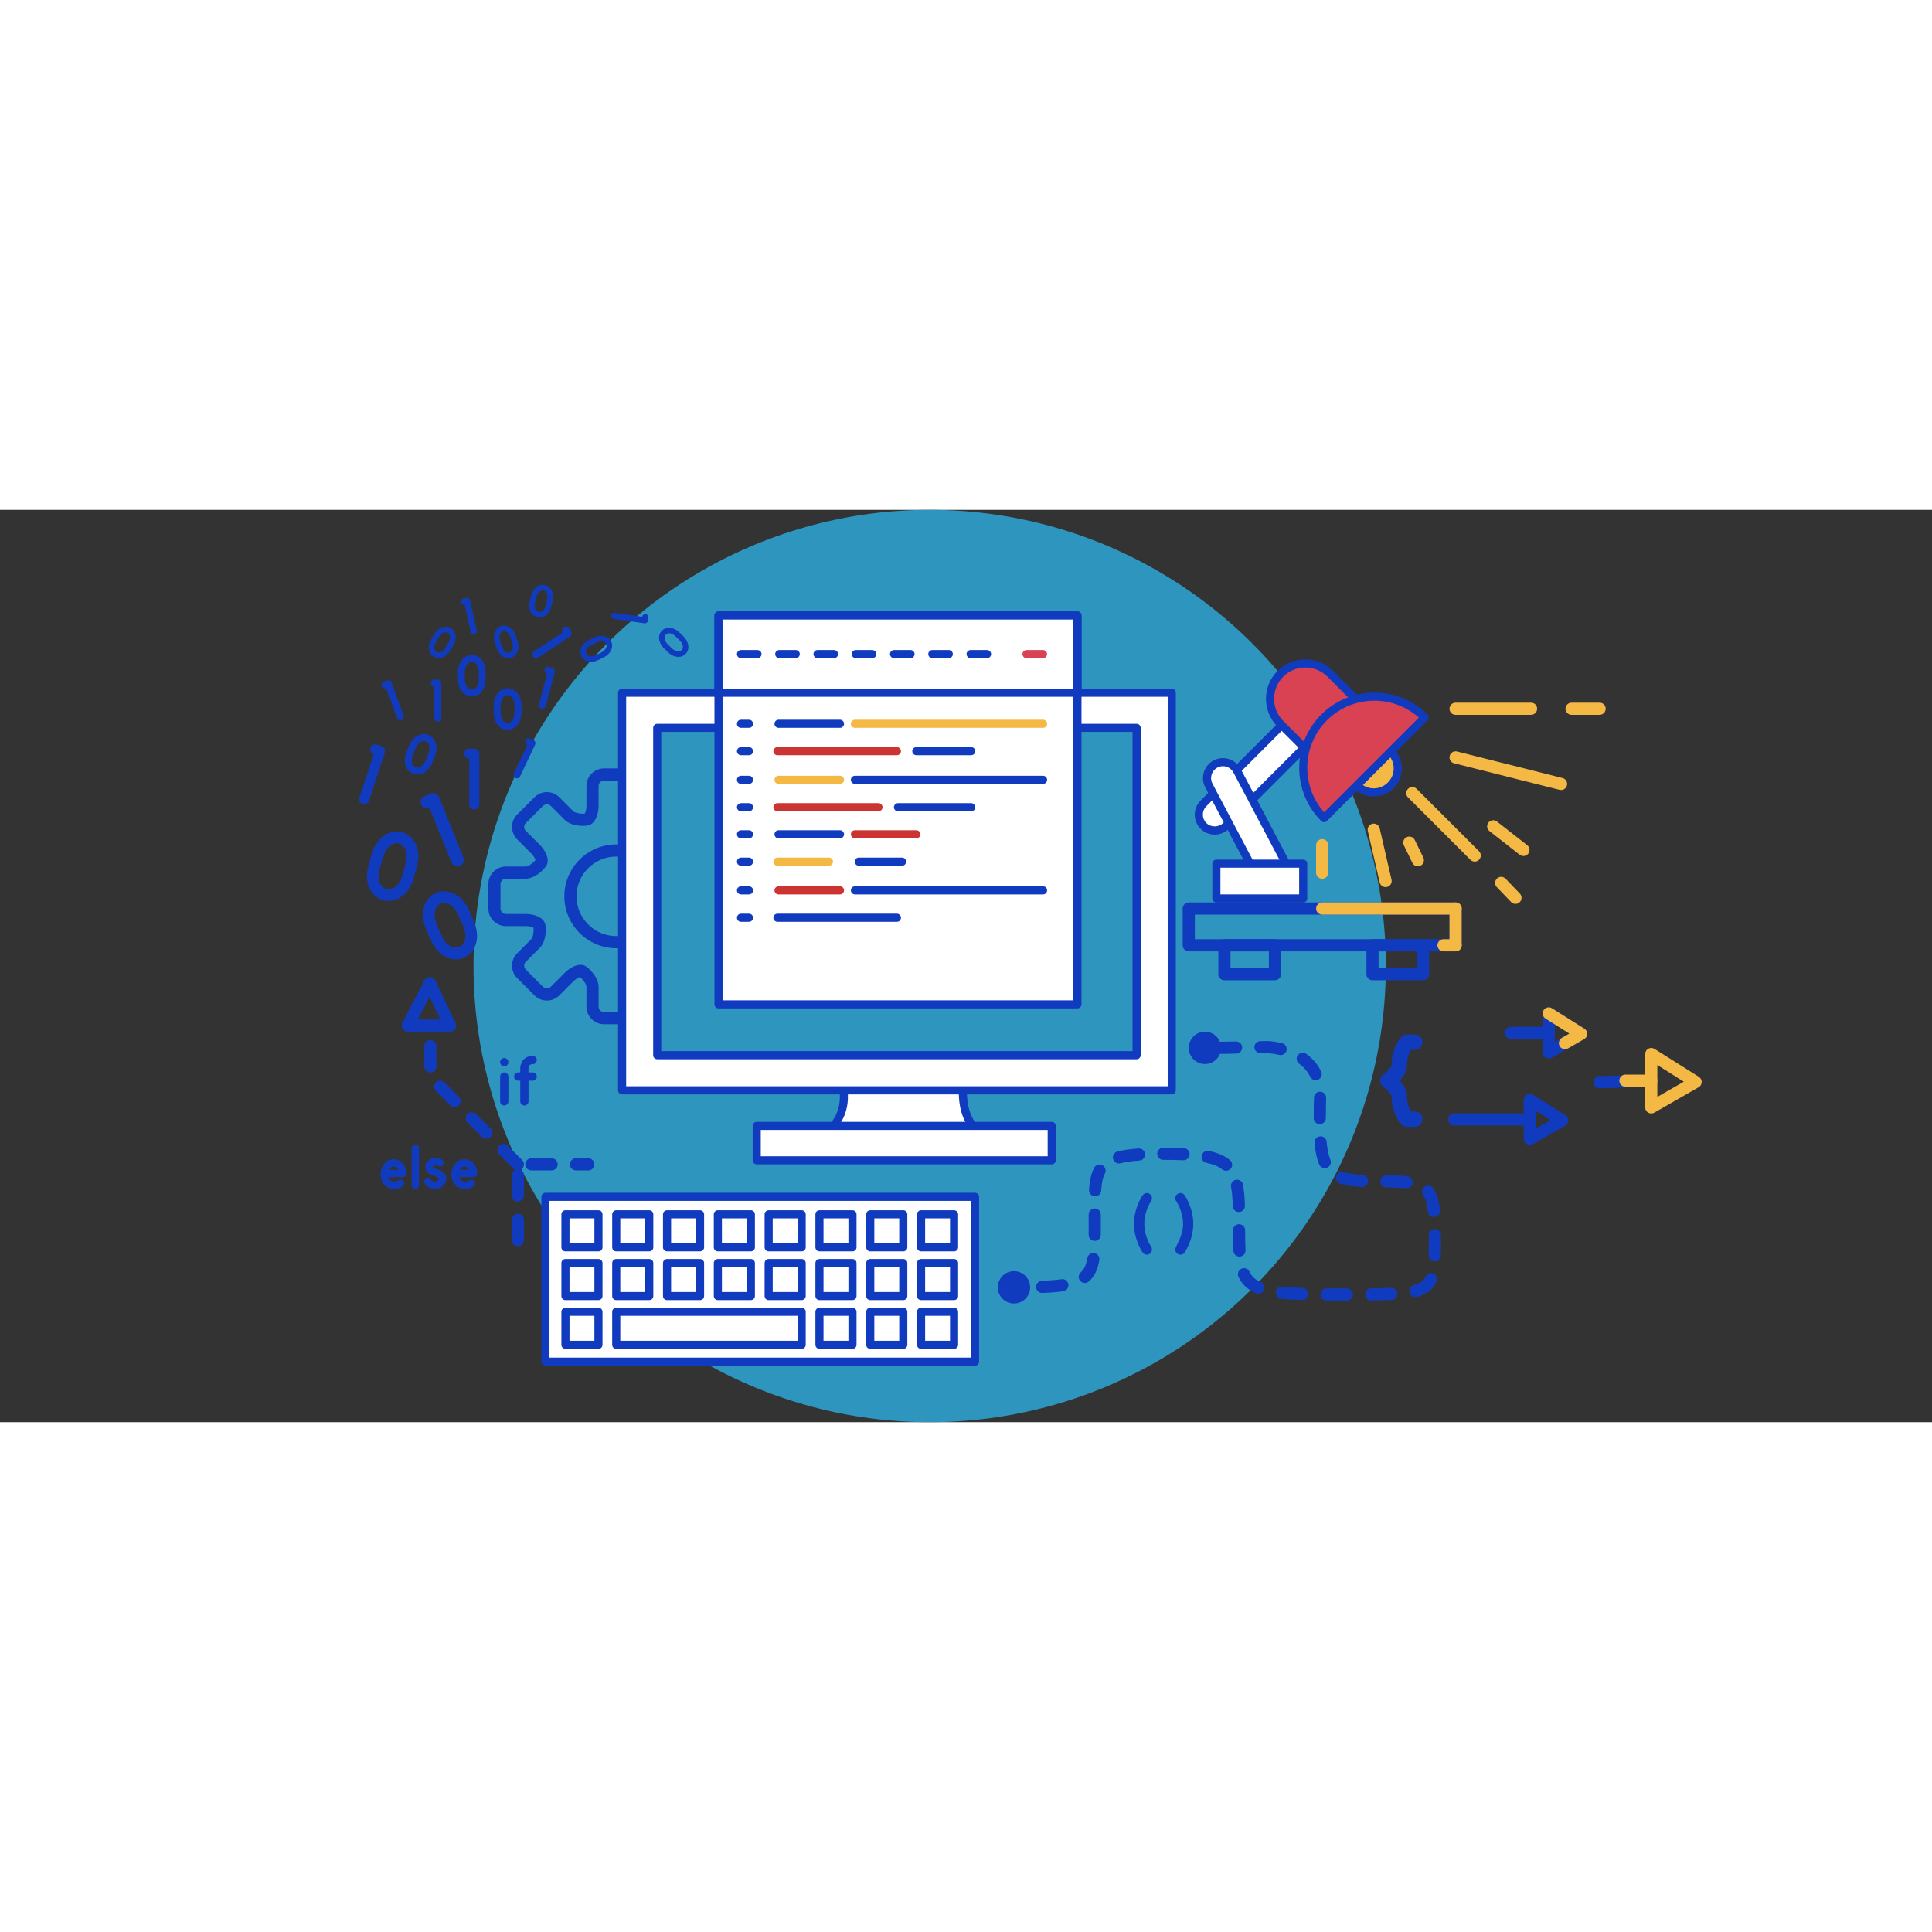 <?xml version="1.0"?>
<svg xmlns="http://www.w3.org/2000/svg" xmlns:xlink="http://www.w3.org/1999/xlink" version="1.1" id="Capa_1" x="0px" y="0px" width="512px" height="512px" viewBox="0 0 360 170" enable-background="new 0 0 360 170" xml:space="preserve" class=""><rect x="0" y="0" width="360" height="170" fill="#333333" stroke="none"/><g><g>
	<circle fill="#DFDFDF" cx="173.233" cy="84.999" r="85" data-original="#DFDFDF" class="active-path" style="fill:#2E96BE" data-old_color="#DFDFDF"/>
	<g>
		<g>
			<g>
				<path fill="#585757" d="M117.104,95.848h-4.556c-1.807,0-3.275-1.471-3.275-3.277v-3.711c0-0.522-0.789-1.48-1.193-1.797      c-0.242,0.058-0.754,0.31-1.238,0.793l-2.62,2.621c-0.617,0.617-1.441,0.957-2.318,0.957c-0.876,0-1.698-0.34-2.315-0.955      l-3.221-3.223c-0.617-0.615-0.957-1.439-0.957-2.316c0-0.877,0.34-1.699,0.958-2.316L98.989,80      c0.371-0.372,0.493-1.608,0.431-2.112c-0.21-0.13-0.748-0.319-1.435-0.319h-3.713c-1.807,0-3.275-1.469-3.275-3.276V69.74      c0-1.807,1.469-3.277,3.275-3.277h3.713c0.521,0,1.479-0.79,1.795-1.194c-0.058-0.241-0.308-0.753-0.791-1.236l-2.624-2.625      c-0.616-0.615-0.956-1.439-0.956-2.316s0.34-1.699,0.958-2.316l3.22-3.221c0.617-0.617,1.439-0.957,2.315-0.957      c0.877,0,1.699,0.339,2.315,0.957l2.623,2.623c0.22,0.219,0.941,0.444,1.771,0.444c0.151,0,0.266-0.007,0.344-0.016      c0.131-0.212,0.317-0.75,0.317-1.434v-3.711c0-1.807,1.47-3.277,3.275-3.277h4.556c1.807,0,3.274,1.47,3.274,3.277v3.711      c0,0.523,0.79,1.481,1.194,1.797c0.241-0.058,0.754-0.307,1.238-0.792l2.622-2.623c0.617-0.617,1.439-0.957,2.315-0.957      c0.877,0,1.699,0.339,2.316,0.957l3.221,3.221c0.616,0.615,0.957,1.439,0.957,2.316s-0.34,1.699-0.957,2.316l-2.623,2.623      c-0.372,0.372-0.494,1.607-0.431,2.112c0.21,0.131,0.748,0.319,1.435,0.319h3.713c1.808,0,3.275,1.47,3.275,3.277v4.554      c0,1.807-1.469,3.276-3.275,3.276h-3.713c-0.521,0-1.479,0.79-1.796,1.194c0.059,0.242,0.31,0.753,0.792,1.237l2.623,2.623      c0.616,0.617,0.957,1.439,0.957,2.316c0,0.876-0.341,1.701-0.958,2.317l-3.22,3.22c-0.617,0.617-1.439,0.957-2.316,0.957      c-0.876,0-1.698-0.34-2.314-0.955l-2.623-2.625c-0.22-0.219-0.941-0.443-1.771-0.443c-0.15,0-0.266,0.009-0.345,0.018      c-0.13,0.211-0.317,0.749-0.317,1.432v3.713C120.38,94.377,118.911,95.848,117.104,95.848z M108.167,84.782      c0.291,0,0.562,0.057,0.801,0.169c0.747,0.354,2.573,2.16,2.573,3.906v3.713c0,0.556,0.452,1.009,1.009,1.009h4.556      c0.556,0,1.009-0.453,1.009-1.009v-3.713c0-1.416,0.541-3.135,1.73-3.557c0.369-0.131,0.855-0.16,1.197-0.16      c0.53,0,2.345,0.08,3.373,1.108l2.623,2.623c0.377,0.377,1.049,0.379,1.427,0l3.221-3.222c0.188-0.188,0.293-0.44,0.293-0.712      c0-0.27-0.104-0.524-0.292-0.711l-2.623-2.625c-1.003-1.001-1.837-2.595-1.299-3.729c0.354-0.747,2.16-2.573,3.904-2.573h3.713      c0.558,0,1.009-0.452,1.009-1.008V69.74c0-0.557-0.451-1.01-1.009-1.01h-3.713c-1.418,0-3.135-0.542-3.558-1.731      c-0.283-0.799-0.302-3.318,0.951-4.57l2.622-2.623c0.188-0.189,0.293-0.441,0.293-0.713c0-0.272-0.104-0.524-0.292-0.713      l-3.222-3.221c-0.378-0.376-1.05-0.376-1.428,0.001l-2.622,2.622c-0.71,0.71-1.853,1.469-2.929,1.469      c-0.29,0-0.562-0.058-0.8-0.169c-0.747-0.354-2.573-2.161-2.573-3.908v-3.711c0-0.556-0.453-1.01-1.009-1.01h-4.556      c-0.557,0-1.009,0.454-1.009,1.01v3.711c0,1.417-0.542,3.136-1.729,3.558c-0.371,0.131-0.856,0.16-1.198,0.16      c-0.531,0-2.345-0.08-3.373-1.109l-2.623-2.623c-0.377-0.376-1.049-0.376-1.427,0.001l-3.221,3.22      c-0.188,0.189-0.293,0.443-0.293,0.713c0,0.271,0.104,0.524,0.292,0.713l2.623,2.623c1.002,1.001,1.836,2.595,1.3,3.73      c-0.354,0.745-2.161,2.571-3.905,2.571h-3.713c-0.558,0-1.008,0.453-1.008,1.01v4.554c0,0.557,0.451,1.008,1.008,1.008h3.713      c1.417,0,3.134,0.542,3.557,1.73c0.284,0.802,0.303,3.321-0.95,4.573l-2.62,2.622c-0.19,0.189-0.295,0.443-0.295,0.713      c0,0.271,0.104,0.524,0.292,0.713l3.222,3.221c0.378,0.377,1.05,0.379,1.428,0l2.622-2.621      C105.949,85.54,107.092,84.782,108.167,84.782z" data-original="#585757" class="" style="fill:#113BBF" data-old_color="#143DBD"/>
			</g>
			<g>
				<path fill="#585757" d="M114.827,81.69c-5.334,0-9.674-4.34-9.674-9.675c0-5.333,4.34-9.673,9.674-9.673      c5.335,0,9.675,4.34,9.675,9.673C124.502,77.351,120.162,81.69,114.827,81.69z M114.827,64.61c-4.084,0-7.406,3.323-7.406,7.406      c0,4.085,3.322,7.408,7.406,7.408s7.407-3.323,7.407-7.408C122.234,67.933,118.911,64.61,114.827,64.61z" data-original="#585757" class="" style="fill:#113BBF" data-old_color="#143DBD"/>
			</g>
		</g>
		<g>
			<g>
				<g>
					<path fill="#FFFFFF" d="M153.227,116.586c0,0,5.044-2.634,3.832-9.179h22.402c0,0-0.809,7.243,4.288,9.179       C183.75,116.586,161.201,125.766,153.227,116.586z" data-original="#FFFFFF" class=""/>
				</g>
				<g>
					<path fill="#585757" d="M164.685,121.42c-5.48,0-9.527-1.46-12.029-4.338c-0.151-0.176-0.215-0.409-0.171-0.637       c0.043-0.229,0.188-0.422,0.393-0.529c0.184-0.098,4.528-2.48,3.439-8.372c-0.041-0.221,0.018-0.448,0.162-0.621       c0.144-0.171,0.354-0.271,0.58-0.271h22.402c0.215,0,0.42,0.092,0.562,0.25c0.144,0.162,0.213,0.373,0.188,0.589       c-0.008,0.065-0.677,6.688,3.807,8.389c0.29,0.11,0.482,0.388,0.485,0.698c0.004,0.311-0.183,0.592-0.471,0.708       C183.62,117.454,173.771,121.42,164.685,121.42z M154.39,116.71c2.241,2.124,5.698,3.198,10.295,3.198       c6.729,0,14.109-2.336,17.24-3.448c-3.067-2.211-3.312-6.481-3.265-8.297h-20.727       C158.457,112.927,155.791,115.635,154.39,116.71z" data-original="#585757" class="" style="fill:#113BBF" data-old_color="#143DBD"/>
				</g>
			</g>
			<g>
				<g>
					<rect x="115.92" y="34.078" fill="#FFFFFF" width="102.417" height="74.085" data-original="#FFFFFF" class=""/>
				</g>
				<g>
					<path fill="#585757" d="M218.337,108.919H115.92c-0.418,0-0.756-0.338-0.756-0.756V34.078c0-0.416,0.338-0.756,0.756-0.756       h102.417c0.417,0,0.756,0.34,0.756,0.756v74.085C219.093,108.581,218.754,108.919,218.337,108.919z M116.676,107.407h100.905       V34.834H116.676V107.407z" data-original="#585757" class="" style="fill:#113BBF" data-old_color="#143DBD"/>
				</g>
			</g>
			<g>
				<g>
					<rect x="122.465" y="40.624" fill="#2E96BE" width="89.326" height="60.995" data-original="#2E96BE" class=""/>
				</g>
				<g>
					<path fill="#585757" d="M211.791,102.373h-89.326c-0.417,0-0.756-0.338-0.756-0.755V40.624c0-0.418,0.339-0.756,0.756-0.756       h89.326c0.418,0,0.756,0.338,0.756,0.756v60.995C212.547,102.035,212.209,102.373,211.791,102.373z M123.221,100.861h87.814       V41.379h-87.814V100.861z" data-original="#585757" class="" style="fill:#113BBF" data-old_color="#143DBD"/>
				</g>
			</g>
			<g>
				<g>
					<rect x="141.003" y="114.792" fill="#FFFFFF" width="54.973" height="6.413" data-original="#FFFFFF" class=""/>
				</g>
				<g>
					<path fill="#585757" d="M195.975,121.96h-54.973c-0.418,0-0.756-0.338-0.756-0.755v-6.413c0-0.417,0.338-0.756,0.756-0.756       h54.973c0.417,0,0.756,0.339,0.756,0.756v6.413C196.73,121.622,196.392,121.96,195.975,121.96z M141.759,120.449h53.46v-4.901       h-53.46V120.449z" data-original="#585757" class="" style="fill:#113BBF" data-old_color="#143DBD"/>
				</g>
			</g>
		</g>
		<g>
			<g>
				<g>
					<rect x="133.884" y="19.682" fill="#FFFFFF" width="66.884" height="72.464" data-original="#FFFFFF" class=""/>
				</g>
				<g>
					<path fill="#585757" d="M200.767,92.9h-66.884c-0.418,0-0.756-0.34-0.756-0.756V19.682c0-0.418,0.338-0.756,0.756-0.756h66.884       c0.417,0,0.755,0.338,0.755,0.756v72.464C201.521,92.562,201.184,92.9,200.767,92.9z M134.639,91.391h65.372V20.437h-65.372       V91.391z" data-original="#585757" class="" style="fill:#113BBF" data-old_color="#143DBD"/>
				</g>
			</g>
			<g>
				<g>
					<rect x="133.884" y="19.682" fill="#FFFFFF" width="66.884" height="14.396" data-original="#FFFFFF" class=""/>
				</g>
				<g>
					<path fill="#585757" d="M200.767,34.834h-66.884c-0.418,0-0.756-0.338-0.756-0.756V19.682c0-0.418,0.338-0.756,0.756-0.756       h66.884c0.417,0,0.755,0.338,0.755,0.756v14.396C201.521,34.496,201.184,34.834,200.767,34.834z M134.639,33.322h65.372V20.437       h-65.372V33.322z" data-original="#585757" class="" style="fill:#113BBF" data-old_color="#143DBD"/>
				</g>
			</g>
			<g>
				<path fill="#585757" d="M141.143,27.636h-3.068c-0.418,0-0.756-0.338-0.756-0.756c0-0.417,0.338-0.755,0.756-0.755h3.068      c0.418,0,0.756,0.338,0.756,0.755C141.898,27.298,141.561,27.636,141.143,27.636z" data-original="#585757" class="" style="fill:#113BBF" data-old_color="#143DBD"/>
			</g>
			<g>
				<path fill="#585757" d="M155.403,27.636h-3.069c-0.417,0-0.755-0.338-0.755-0.756c0-0.417,0.338-0.755,0.755-0.755h3.069      c0.418,0,0.756,0.338,0.756,0.755C156.159,27.298,155.821,27.636,155.403,27.636z" data-original="#585757" class="" style="fill:#113BBF" data-old_color="#143DBD"/>
			</g>
			<g>
				<path fill="#585757" d="M148.273,27.636h-3.068c-0.418,0-0.756-0.338-0.756-0.756c0-0.417,0.338-0.755,0.756-0.755h3.068      c0.416,0,0.756,0.338,0.756,0.755C149.029,27.298,148.689,27.636,148.273,27.636z" data-original="#585757" class="" style="fill:#113BBF" data-old_color="#143DBD"/>
			</g>
			<g>
				<path fill="#585757" d="M162.533,27.636h-3.069c-0.417,0-0.756-0.338-0.756-0.756c0-0.417,0.339-0.755,0.756-0.755h3.069      c0.418,0,0.756,0.338,0.756,0.755C163.289,27.298,162.951,27.636,162.533,27.636z" data-original="#585757" class="" style="fill:#113BBF" data-old_color="#143DBD"/>
			</g>
			<g>
				<path fill="#585757" d="M176.793,27.636h-3.067c-0.418,0-0.756-0.338-0.756-0.756c0-0.417,0.338-0.755,0.756-0.755h3.067      c0.418,0,0.756,0.338,0.756,0.755C177.549,27.298,177.211,27.636,176.793,27.636z" data-original="#585757" class="" style="fill:#113BBF" data-old_color="#143DBD"/>
			</g>
			<g>
				<path fill="#585757" d="M169.663,27.636h-3.069c-0.415,0-0.756-0.338-0.756-0.756c0-0.417,0.341-0.755,0.756-0.755h3.069      c0.418,0,0.756,0.338,0.756,0.755C170.419,27.298,170.081,27.636,169.663,27.636z" data-original="#585757" class="" style="fill:#113BBF" data-old_color="#143DBD"/>
			</g>
			<g>
				<path fill="#D84253" d="M194.346,27.636h-3.069c-0.418,0-0.756-0.338-0.756-0.756c0-0.417,0.338-0.755,0.756-0.755h3.069      c0.417,0,0.756,0.338,0.756,0.755C195.102,27.298,194.763,27.636,194.346,27.636z" data-original="#D84253" class=""/>
			</g>
			<g>
				<path fill="#585757" d="M183.924,27.636h-3.068c-0.417,0-0.755-0.338-0.755-0.756c0-0.417,0.338-0.755,0.755-0.755h3.068      c0.416,0,0.757,0.338,0.757,0.755C184.68,27.298,184.34,27.636,183.924,27.636z" data-original="#585757" class="" style="fill:#113BBF" data-old_color="#143DBD"/>
			</g>
			<g>
				<path fill="#585757" d="M156.52,40.624h-11.45c-0.417,0-0.756-0.338-0.756-0.756c0-0.417,0.339-0.756,0.756-0.756h11.45      c0.417,0,0.756,0.339,0.756,0.756C157.275,40.286,156.937,40.624,156.52,40.624z" data-original="#585757" class="" style="fill:#113BBF" data-old_color="#143DBD"/>
			</g>
			<g>
				<path fill="#F4B845" d="M194.36,40.624h-35.057c-0.417,0-0.757-0.338-0.757-0.756c0-0.417,0.34-0.756,0.757-0.756h35.057      c0.417,0,0.756,0.339,0.756,0.756C195.116,40.286,194.777,40.624,194.36,40.624z" data-original="#F4B845"/>
			</g>
			<g>
				<path fill="#CB3433" d="M167.128,45.724h-22.262c-0.417,0-0.756-0.338-0.756-0.756c0-0.417,0.339-0.755,0.756-0.755h22.262      c0.418,0,0.756,0.338,0.756,0.755C167.884,45.386,167.546,45.724,167.128,45.724z" data-original="#CB3433"/>
			</g>
			<g>
				<path fill="#585757" d="M180.97,45.724h-10.225c-0.418,0-0.756-0.338-0.756-0.756c0-0.417,0.338-0.755,0.756-0.755h10.225      c0.418,0,0.756,0.338,0.756,0.755C181.726,45.386,181.388,45.724,180.97,45.724z" data-original="#585757" class="" style="fill:#113BBF" data-old_color="#143DBD"/>
			</g>
			<g>
				<path fill="#F4B845" d="M156.52,51.07h-11.45c-0.417,0-0.756-0.339-0.756-0.756c0-0.418,0.339-0.756,0.756-0.756h11.45      c0.417,0,0.756,0.338,0.756,0.756C157.275,50.731,156.937,51.07,156.52,51.07z" data-original="#F4B845"/>
			</g>
			<g>
				<path fill="#585757" d="M194.36,51.07h-35.057c-0.417,0-0.757-0.339-0.757-0.756c0-0.418,0.34-0.756,0.757-0.756h35.057      c0.417,0,0.756,0.338,0.756,0.756C195.116,50.731,194.777,51.07,194.36,51.07z" data-original="#585757" class="" style="fill:#113BBF" data-old_color="#143DBD"/>
			</g>
			<g>
				<path fill="#CB3433" d="M163.693,56.17h-18.827c-0.417,0-0.756-0.338-0.756-0.756s0.339-0.756,0.756-0.756h18.827      c0.417,0,0.756,0.338,0.756,0.756S164.11,56.17,163.693,56.17z" data-original="#CB3433"/>
			</g>
			<g>
				<path fill="#585757" d="M156.52,61.216h-11.45c-0.417,0-0.756-0.339-0.756-0.756c0-0.418,0.339-0.756,0.756-0.756h11.45      c0.417,0,0.756,0.338,0.756,0.756C157.275,60.877,156.937,61.216,156.52,61.216z" data-original="#585757" class="" style="fill:#113BBF" data-old_color="#143DBD"/>
			</g>
			<g>
				<path fill="#CB3433" d="M170.746,61.216h-11.441c-0.417,0-0.757-0.339-0.757-0.756c0-0.418,0.34-0.756,0.757-0.756h11.441      c0.418,0,0.756,0.338,0.756,0.756C171.502,60.877,171.164,61.216,170.746,61.216z" data-original="#CB3433"/>
			</g>
			<g>
				<path fill="#F4B845" d="M154.463,66.316h-9.597c-0.417,0-0.756-0.338-0.756-0.756s0.339-0.756,0.756-0.756h9.597      c0.417,0,0.756,0.338,0.756,0.756S154.88,66.316,154.463,66.316z" data-original="#F4B845"/>
			</g>
			<g>
				<path fill="#585757" d="M168.089,66.316h-8.062c-0.418,0-0.756-0.338-0.756-0.756s0.338-0.756,0.756-0.756h8.062      c0.417,0,0.757,0.338,0.757,0.756S168.506,66.316,168.089,66.316z" data-original="#585757" class="" style="fill:#113BBF" data-old_color="#143DBD"/>
			</g>
			<g>
				<path fill="#CB3433" d="M156.52,71.661h-11.45c-0.417,0-0.756-0.338-0.756-0.755s0.339-0.756,0.756-0.756h11.45      c0.417,0,0.756,0.339,0.756,0.756C157.275,71.323,156.937,71.661,156.52,71.661z" data-original="#CB3433"/>
			</g>
			<g>
				<path fill="#585757" d="M194.36,71.661h-35.057c-0.417,0-0.757-0.338-0.757-0.755s0.34-0.756,0.757-0.756h35.057      c0.417,0,0.756,0.339,0.756,0.756S194.777,71.661,194.36,71.661z" data-original="#585757" class="" style="fill:#113BBF" data-old_color="#143DBD"/>
			</g>
			<g>
				<path fill="#585757" d="M167.128,76.762h-22.262c-0.417,0-0.756-0.339-0.756-0.756s0.339-0.756,0.756-0.756h22.262      c0.418,0,0.756,0.339,0.756,0.756S167.546,76.762,167.128,76.762z" data-original="#585757" class="" style="fill:#113BBF" data-old_color="#143DBD"/>
			</g>
			<g>
				<path fill="#585757" d="M139.565,40.624h-1.491c-0.417,0-0.756-0.338-0.756-0.756c0-0.417,0.339-0.756,0.756-0.756h1.491      c0.417,0,0.756,0.339,0.756,0.756C140.321,40.286,139.982,40.624,139.565,40.624z" data-original="#585757" class="" style="fill:#113BBF" data-old_color="#143DBD"/>
			</g>
			<g>
				<path fill="#585757" d="M139.565,45.724h-1.491c-0.417,0-0.756-0.338-0.756-0.756c0-0.417,0.339-0.755,0.756-0.755h1.491      c0.417,0,0.756,0.338,0.756,0.755C140.321,45.386,139.982,45.724,139.565,45.724z" data-original="#585757" class="" style="fill:#113BBF" data-old_color="#143DBD"/>
			</g>
			<g>
				<path fill="#585757" d="M139.565,51.07h-1.491c-0.417,0-0.756-0.339-0.756-0.756c0-0.418,0.339-0.756,0.756-0.756h1.491      c0.417,0,0.756,0.338,0.756,0.756C140.321,50.731,139.982,51.07,139.565,51.07z" data-original="#585757" class="" style="fill:#113BBF" data-old_color="#143DBD"/>
			</g>
			<g>
				<path fill="#585757" d="M139.565,56.17h-1.491c-0.417,0-0.756-0.338-0.756-0.756s0.339-0.756,0.756-0.756h1.491      c0.417,0,0.756,0.338,0.756,0.756S139.982,56.17,139.565,56.17z" data-original="#585757" class="" style="fill:#113BBF" data-old_color="#143DBD"/>
			</g>
			<g>
				<path fill="#585757" d="M139.565,61.216h-1.491c-0.417,0-0.756-0.339-0.756-0.756c0-0.418,0.339-0.756,0.756-0.756h1.491      c0.417,0,0.756,0.338,0.756,0.756C140.321,60.877,139.982,61.216,139.565,61.216z" data-original="#585757" class="" style="fill:#113BBF" data-old_color="#143DBD"/>
			</g>
			<g>
				<path fill="#585757" d="M139.565,66.316h-1.491c-0.417,0-0.756-0.338-0.756-0.756s0.339-0.756,0.756-0.756h1.491      c0.417,0,0.756,0.338,0.756,0.756S139.982,66.316,139.565,66.316z" data-original="#585757" class="" style="fill:#113BBF" data-old_color="#143DBD"/>
			</g>
			<g>
				<path fill="#585757" d="M139.565,71.661h-1.491c-0.417,0-0.756-0.338-0.756-0.755s0.339-0.756,0.756-0.756h1.491      c0.417,0,0.756,0.339,0.756,0.756S139.982,71.661,139.565,71.661z" data-original="#585757" class="" style="fill:#113BBF" data-old_color="#143DBD"/>
			</g>
			<g>
				<path fill="#585757" d="M139.565,76.762h-1.491c-0.417,0-0.756-0.339-0.756-0.756s0.339-0.756,0.756-0.756h1.491      c0.417,0,0.756,0.339,0.756,0.756S139.982,76.762,139.565,76.762z" data-original="#585757" class="" style="fill:#113BBF" data-old_color="#143DBD"/>
			</g>
			<g>
				<path fill="#585757" d="M180.97,56.17h-13.646c-0.417,0-0.755-0.338-0.755-0.756s0.338-0.756,0.755-0.756h13.646      c0.418,0,0.756,0.338,0.756,0.756S181.388,56.17,180.97,56.17z" data-original="#585757" class="" style="fill:#113BBF" data-old_color="#143DBD"/>
			</g>
		</g>
		<g>
			<g>
				<rect x="101.631" y="128.007" fill="#FFFFFF" width="80.056" height="30.714" data-original="#FFFFFF" class=""/>
				<path fill="#585757" d="M181.686,159.477h-80.056c-0.417,0-0.756-0.338-0.756-0.756v-30.714c0-0.418,0.339-0.756,0.756-0.756      h80.056c0.417,0,0.756,0.338,0.756,0.756v30.714C182.441,159.139,182.103,159.477,181.686,159.477z M102.387,157.965h78.543      v-29.201h-78.543V157.965z" data-original="#585757" class="" style="fill:#113BBF" data-old_color="#143DBD"/>
			</g>
			<g>
				<rect x="105.36" y="131.27" fill="#FFFFFF" width="6.151" height="6.15" data-original="#FFFFFF" class=""/>
				<path fill="#585757" d="M111.512,138.176h-6.152c-0.418,0-0.756-0.338-0.756-0.756v-6.15c0-0.418,0.338-0.756,0.756-0.756h6.151      c0.418,0,0.756,0.338,0.756,0.756v6.15C112.268,137.838,111.93,138.176,111.512,138.176z M106.116,136.664h4.64v-4.641h-4.64      V136.664z" data-original="#585757" class="" style="fill:#113BBF" data-old_color="#143DBD"/>
			</g>
			<g>
				<rect x="171.628" y="131.27" fill="#FFFFFF" width="6.15" height="6.15" data-original="#FFFFFF" class=""/>
				<path fill="#585757" d="M177.778,138.176h-6.15c-0.418,0-0.756-0.338-0.756-0.756v-6.15c0-0.418,0.338-0.756,0.756-0.756h6.15      c0.418,0,0.756,0.338,0.756,0.756v6.15C178.534,137.838,178.196,138.176,177.778,138.176z M172.384,136.664h4.64v-4.641h-4.64      V136.664z" data-original="#585757" class="" style="fill:#113BBF" data-old_color="#143DBD"/>
			</g>
			<g>
				<rect x="143.228" y="131.27" fill="#FFFFFF" width="6.15" height="6.15" data-original="#FFFFFF" class=""/>
				<path fill="#585757" d="M149.379,138.176h-6.15c-0.417,0-0.756-0.338-0.756-0.756v-6.15c0-0.418,0.339-0.756,0.756-0.756h6.15      c0.417,0,0.756,0.338,0.756,0.756v6.15C150.135,137.838,149.796,138.176,149.379,138.176z M143.983,136.664h4.64v-4.641h-4.64      V136.664z" data-original="#585757" class="" style="fill:#113BBF" data-old_color="#143DBD"/>
			</g>
			<g>
				<rect x="114.827" y="131.27" fill="#FFFFFF" width="6.151" height="6.15" data-original="#FFFFFF" class=""/>
				<path fill="#585757" d="M120.979,138.176h-6.151c-0.418,0-0.756-0.338-0.756-0.756v-6.15c0-0.418,0.338-0.756,0.756-0.756h6.151      c0.417,0,0.756,0.338,0.756,0.756v6.15C121.734,137.838,121.396,138.176,120.979,138.176z M115.583,136.664h4.641v-4.641h-4.641      V136.664z" data-original="#585757" class="" style="fill:#113BBF" data-old_color="#143DBD"/>
			</g>
			<g>
				<rect x="124.294" y="131.27" fill="#FFFFFF" width="6.15" height="6.15" data-original="#FFFFFF" class=""/>
				<path fill="#585757" d="M130.444,138.176h-6.15c-0.418,0-0.756-0.338-0.756-0.756v-6.15c0-0.418,0.338-0.756,0.756-0.756h6.15      c0.418,0,0.756,0.338,0.756,0.756v6.15C131.2,137.838,130.862,138.176,130.444,138.176z M125.05,136.664h4.64v-4.641h-4.64      V136.664z" data-original="#585757" class="" style="fill:#113BBF" data-old_color="#143DBD"/>
			</g>
			<g>
				<rect x="133.761" y="131.27" fill="#FFFFFF" width="6.15" height="6.15" data-original="#FFFFFF" class=""/>
				<path fill="#585757" d="M139.912,138.176h-6.15c-0.417,0-0.757-0.338-0.757-0.756v-6.15c0-0.418,0.34-0.756,0.757-0.756h6.15      c0.417,0,0.756,0.338,0.756,0.756v6.15C140.668,137.838,140.329,138.176,139.912,138.176z M134.517,136.664h4.64v-4.641h-4.64      V136.664z" data-original="#585757" class="" style="fill:#113BBF" data-old_color="#143DBD"/>
			</g>
			<g>
				<rect x="152.694" y="131.27" fill="#FFFFFF" width="6.151" height="6.15" data-original="#FFFFFF" class=""/>
				<path fill="#585757" d="M158.846,138.176h-6.151c-0.418,0-0.756-0.338-0.756-0.756v-6.15c0-0.418,0.338-0.756,0.756-0.756h6.151      c0.418,0,0.756,0.338,0.756,0.756v6.15C159.602,137.838,159.264,138.176,158.846,138.176z M153.45,136.664h4.64v-4.641h-4.64      V136.664z" data-original="#585757" class="" style="fill:#113BBF" data-old_color="#143DBD"/>
			</g>
			<g>
				<rect x="162.161" y="131.27" fill="#FFFFFF" width="6.151" height="6.15" data-original="#FFFFFF" class=""/>
				<path fill="#585757" d="M168.312,138.176h-6.151c-0.418,0-0.756-0.338-0.756-0.756v-6.15c0-0.418,0.338-0.756,0.756-0.756h6.151      c0.417,0,0.756,0.338,0.756,0.756v6.15C169.068,137.838,168.729,138.176,168.312,138.176z M162.917,136.664h4.641v-4.641h-4.641      V136.664z" data-original="#585757" class="" style="fill:#113BBF" data-old_color="#143DBD"/>
			</g>
			<g>
				<rect x="105.36" y="140.352" fill="#FFFFFF" width="6.151" height="6.15" data-original="#FFFFFF" class=""/>
				<path fill="#585757" d="M111.512,147.258h-6.152c-0.418,0-0.756-0.339-0.756-0.756v-6.15c0-0.418,0.338-0.757,0.756-0.757h6.151      c0.418,0,0.756,0.339,0.756,0.757v6.15C112.268,146.919,111.93,147.258,111.512,147.258z M106.116,145.746h4.64v-4.641h-4.64      V145.746z" data-original="#585757" class="" style="fill:#113BBF" data-old_color="#143DBD"/>
			</g>
			<g>
				<rect x="171.628" y="140.352" fill="#FFFFFF" width="6.15" height="6.15" data-original="#FFFFFF" class=""/>
				<path fill="#585757" d="M177.778,147.258h-6.15c-0.418,0-0.756-0.339-0.756-0.756v-6.15c0-0.418,0.338-0.757,0.756-0.757h6.15      c0.418,0,0.756,0.339,0.756,0.757v6.15C178.534,146.919,178.196,147.258,177.778,147.258z M172.384,145.746h4.64v-4.641h-4.64      V145.746z" data-original="#585757" class="" style="fill:#113BBF" data-old_color="#143DBD"/>
			</g>
			<g>
				<rect x="143.228" y="140.352" fill="#FFFFFF" width="6.15" height="6.15" data-original="#FFFFFF" class=""/>
				<path fill="#585757" d="M149.379,147.258h-6.15c-0.417,0-0.756-0.339-0.756-0.756v-6.15c0-0.418,0.339-0.757,0.756-0.757h6.15      c0.417,0,0.756,0.339,0.756,0.757v6.15C150.135,146.919,149.796,147.258,149.379,147.258z M143.983,145.746h4.64v-4.641h-4.64      V145.746z" data-original="#585757" class="" style="fill:#113BBF" data-old_color="#143DBD"/>
			</g>
			<g>
				<rect x="114.827" y="140.352" fill="#FFFFFF" width="6.151" height="6.15" data-original="#FFFFFF" class=""/>
				<path fill="#585757" d="M120.979,147.258h-6.151c-0.418,0-0.756-0.339-0.756-0.756v-6.15c0-0.418,0.338-0.757,0.756-0.757h6.151      c0.417,0,0.756,0.339,0.756,0.757v6.15C121.734,146.919,121.396,147.258,120.979,147.258z M115.583,145.746h4.641v-4.641h-4.641      V145.746z" data-original="#585757" class="" style="fill:#113BBF" data-old_color="#143DBD"/>
			</g>
			<g>
				<rect x="124.294" y="140.352" fill="#FFFFFF" width="6.15" height="6.15" data-original="#FFFFFF" class=""/>
				<path fill="#585757" d="M130.444,147.258h-6.15c-0.418,0-0.756-0.339-0.756-0.756v-6.15c0-0.418,0.338-0.757,0.756-0.757h6.15      c0.418,0,0.756,0.339,0.756,0.757v6.15C131.2,146.919,130.862,147.258,130.444,147.258z M125.05,145.746h4.64v-4.641h-4.64      V145.746z" data-original="#585757" class="" style="fill:#113BBF" data-old_color="#143DBD"/>
			</g>
			<g>
				<rect x="133.761" y="140.352" fill="#FFFFFF" width="6.15" height="6.15" data-original="#FFFFFF" class=""/>
				<path fill="#585757" d="M139.912,147.258h-6.15c-0.417,0-0.757-0.339-0.757-0.756v-6.15c0-0.418,0.34-0.757,0.757-0.757h6.15      c0.417,0,0.756,0.339,0.756,0.757v6.15C140.668,146.919,140.329,147.258,139.912,147.258z M134.517,145.746h4.64v-4.641h-4.64      V145.746z" data-original="#585757" class="" style="fill:#113BBF" data-old_color="#143DBD"/>
			</g>
			<g>
				<rect x="152.694" y="140.352" fill="#FFFFFF" width="6.151" height="6.15" data-original="#FFFFFF" class=""/>
				<path fill="#585757" d="M158.846,147.258h-6.151c-0.418,0-0.756-0.339-0.756-0.756v-6.15c0-0.418,0.338-0.757,0.756-0.757h6.151      c0.418,0,0.756,0.339,0.756,0.757v6.15C159.602,146.919,159.264,147.258,158.846,147.258z M153.45,145.746h4.64v-4.641h-4.64      V145.746z" data-original="#585757" class="" style="fill:#113BBF" data-old_color="#143DBD"/>
			</g>
			<g>
				<rect x="162.161" y="140.352" fill="#FFFFFF" width="6.151" height="6.15" data-original="#FFFFFF" class=""/>
				<path fill="#585757" d="M168.312,147.258h-6.151c-0.418,0-0.756-0.339-0.756-0.756v-6.15c0-0.418,0.338-0.757,0.756-0.757h6.151      c0.417,0,0.756,0.339,0.756,0.757v6.15C169.068,146.919,168.729,147.258,168.312,147.258z M162.917,145.746h4.641v-4.641h-4.641      V145.746z" data-original="#585757" class="" style="fill:#113BBF" data-old_color="#143DBD"/>
			</g>
			<g>
				<rect x="105.36" y="149.434" fill="#FFFFFF" width="6.151" height="6.15" data-original="#FFFFFF" class=""/>
				<path fill="#585757" d="M111.512,156.34h-6.152c-0.418,0-0.756-0.339-0.756-0.756v-6.15c0-0.418,0.338-0.757,0.756-0.757h6.151      c0.418,0,0.756,0.339,0.756,0.757v6.15C112.268,156.001,111.93,156.34,111.512,156.34z M106.116,154.828h4.64v-4.641h-4.64      V154.828z" data-original="#585757" class="" style="fill:#113BBF" data-old_color="#143DBD"/>
			</g>
			<g>
				<rect x="114.827" y="149.434" fill="#FFFFFF" width="34.552" height="6.15" data-original="#FFFFFF" class=""/>
				<path fill="#585757" d="M149.379,156.34h-34.552c-0.418,0-0.756-0.339-0.756-0.756v-6.15c0-0.418,0.338-0.757,0.756-0.757      h34.552c0.417,0,0.756,0.339,0.756,0.757v6.15C150.135,156.001,149.796,156.34,149.379,156.34z M115.583,154.828h33.04v-4.641      h-33.04V154.828z" data-original="#585757" class="" style="fill:#113BBF" data-old_color="#143DBD"/>
			</g>
			<g>
				<rect x="171.628" y="149.434" fill="#FFFFFF" width="6.15" height="6.15" data-original="#FFFFFF" class=""/>
				<path fill="#585757" d="M177.778,156.34h-6.15c-0.418,0-0.756-0.339-0.756-0.756v-6.15c0-0.418,0.338-0.757,0.756-0.757h6.15      c0.418,0,0.756,0.339,0.756,0.757v6.15C178.534,156.001,178.196,156.34,177.778,156.34z M172.384,154.828h4.64v-4.641h-4.64      V154.828z" data-original="#585757" class="" style="fill:#113BBF" data-old_color="#143DBD"/>
			</g>
			<g>
				<rect x="152.694" y="149.434" fill="#FFFFFF" width="6.151" height="6.15" data-original="#FFFFFF" class=""/>
				<path fill="#585757" d="M158.846,156.34h-6.151c-0.418,0-0.756-0.339-0.756-0.756v-6.15c0-0.418,0.338-0.757,0.756-0.757h6.151      c0.418,0,0.756,0.339,0.756,0.757v6.15C159.602,156.001,159.264,156.34,158.846,156.34z M153.45,154.828h4.64v-4.641h-4.64      V154.828z" data-original="#585757" class="" style="fill:#113BBF" data-old_color="#143DBD"/>
			</g>
			<g>
				<rect x="162.161" y="149.434" fill="#FFFFFF" width="6.151" height="6.15" data-original="#FFFFFF" class=""/>
				<path fill="#585757" d="M168.312,156.34h-6.151c-0.418,0-0.756-0.339-0.756-0.756v-6.15c0-0.418,0.338-0.757,0.756-0.757h6.151      c0.417,0,0.756,0.339,0.756,0.757v6.15C169.068,156.001,168.729,156.34,168.312,156.34z M162.917,154.828h4.641v-4.641h-4.641      V154.828z" data-original="#585757" class="" style="fill:#113BBF" data-old_color="#143DBD"/>
			</g>
		</g>
		<g>
			<path fill="#585757" d="M250.958,147.336C250.957,147.336,250.957,147.336,250.958,147.336l-1.622-0.001     c-0.751,0-1.471-0.001-2.161-0.004c-0.627-0.004-1.132-0.515-1.128-1.14s0.511-1.129,1.135-1.129c0.002,0,0.004,0,0.006,0     c0.688,0.004,1.402,0.006,2.147,0.006h1.624c0.626,0,1.134,0.509,1.133,1.135S251.584,147.336,250.958,147.336z M255.49,147.325     c-0.621,0-1.128-0.501-1.134-1.124c-0.004-0.625,0.499-1.139,1.125-1.145c1.546-0.014,2.73-0.039,3.73-0.086     c0.626-0.023,1.156,0.455,1.186,1.08c0.028,0.625-0.455,1.156-1.081,1.186c-1.028,0.047-2.24,0.074-3.815,0.089     C255.497,147.325,255.493,147.325,255.49,147.325z M242.651,147.255c-0.014,0-0.025-0.001-0.039-0.001     c-1.509-0.05-2.766-0.127-3.843-0.236c-0.623-0.062-1.077-0.619-1.015-1.242s0.626-1.075,1.241-1.012     c1.026,0.103,2.233,0.176,3.69,0.226c0.626,0.021,1.115,0.545,1.096,1.171C243.763,146.771,243.259,147.255,242.651,147.255z      M263.747,146.68c-0.497,0-0.953-0.332-1.092-0.834c-0.166-0.604,0.188-1.228,0.792-1.395c1.446-0.398,1.897-0.992,2.171-1.573     c0.266-0.565,0.942-0.81,1.509-0.544c0.567,0.266,0.812,0.941,0.544,1.508c-0.659,1.408-1.812,2.297-3.622,2.795     C263.949,146.665,263.847,146.68,263.747,146.68z M234.478,146.068c-0.147,0-0.298-0.027-0.442-0.09     c-1.544-0.655-2.611-1.66-3.266-3.067c-0.264-0.567-0.018-1.241,0.552-1.506c0.567-0.263,1.242-0.017,1.506,0.553     c0.417,0.897,1.062,1.496,2.095,1.935c0.576,0.244,0.846,0.909,0.601,1.486C235.338,145.811,234.919,146.068,234.478,146.068z      M188.939,146.009c-0.626,0-1.134-0.507-1.134-1.134c0-0.626,0.508-1.134,1.134-1.134h0.721c0.002,0,0.003,0,0.005,0     c0.624,0,1.131,0.505,1.133,1.129c0.002,0.627-0.505,1.136-1.13,1.138L188.939,146.009z M194.193,145.927     c-0.604,0-1.107-0.478-1.132-1.088c-0.025-0.626,0.461-1.153,1.086-1.179c1.477-0.061,2.669-0.158,3.644-0.301     c0.614-0.094,1.195,0.34,1.285,0.959c0.091,0.619-0.339,1.195-0.959,1.285c-1.054,0.152-2.32,0.258-3.877,0.321     C194.226,145.926,194.21,145.927,194.193,145.927z M202.136,144.068c-0.314,0-0.63-0.131-0.854-0.387     c-0.413-0.471-0.366-1.188,0.105-1.6c0.63-0.553,1.004-1.371,1.215-2.655c0.102-0.616,0.688-1.032,1.302-0.936     c0.618,0.102,1.037,0.685,0.936,1.303c-0.297,1.813-0.919,3.082-1.959,3.993C202.667,143.977,202.401,144.068,202.136,144.068z      M267.347,140.055c-0.011,0-0.021,0-0.03-0.001c-0.626-0.017-1.119-0.536-1.104-1.163c0.022-0.857,0.023-1.818,0.023-2.896     l-0.002-0.847c-0.002-0.627,0.503-1.137,1.13-1.14c0.001,0,0.003,0,0.004,0c0.624,0,1.132,0.505,1.134,1.13l0.002,0.854     c0,1.1-0.001,2.08-0.023,2.956C268.464,139.564,267.959,140.055,267.347,140.055z M230.954,139.15c-0.6,0-1.1-0.471-1.132-1.074     c-0.062-1.195-0.073-2.549-0.074-3.834c-0.002-0.626,0.506-1.135,1.132-1.135h0.002c0.625,0,1.133,0.507,1.135,1.132     c0.001,1.255,0.011,2.573,0.07,3.718c0.033,0.625-0.446,1.158-1.071,1.191C230.994,139.15,230.974,139.15,230.954,139.15z      M203.985,136.227c-0.004,0-0.006,0-0.008,0c-0.626-0.004-1.131-0.516-1.126-1.142c0.004-0.595,0.004-1.228,0.004-1.896     l-0.004-1.871c-0.003-0.625,0.503-1.135,1.129-1.139c0.001,0,0.003,0,0.005,0c0.624,0,1.13,0.506,1.133,1.131l0.005,1.879     c0,0.675,0,1.311-0.005,1.91C205.114,135.725,204.607,136.227,203.985,136.227z M267.193,131.752     c-0.574,0-1.066-0.436-1.126-1.018c-0.151-1.459-0.424-2.416-0.862-3.012c-0.37-0.505-0.262-1.215,0.243-1.586     c0.505-0.367,1.215-0.261,1.586,0.244c0.695,0.948,1.092,2.219,1.288,4.121c0.062,0.623-0.39,1.18-1.013,1.243     C267.271,131.75,267.231,131.752,267.193,131.752z M230.84,130.843c-0.609,0-1.113-0.483-1.133-1.099     c-0.048-1.531-0.147-2.67-0.317-3.585c-0.114-0.615,0.291-1.207,0.906-1.321c0.618-0.115,1.208,0.292,1.321,0.907     c0.191,1.032,0.305,2.278,0.356,3.928c0.02,0.626-0.473,1.149-1.099,1.17C230.864,130.843,230.853,130.843,230.84,130.843z      M204.058,127.917c-0.025,0-0.052-0.001-0.076-0.003c-0.625-0.041-1.099-0.58-1.058-1.206c0.12-1.826,0.416-3.094,0.96-4.11     c0.296-0.552,0.981-0.76,1.534-0.465s0.761,0.982,0.465,1.534c-0.385,0.718-0.599,1.702-0.696,3.19     C205.148,127.457,204.649,127.917,204.058,127.917z M262.106,126.43c-0.041,0-0.083-0.003-0.125-0.007     c-0.893-0.098-2.021-0.147-3.658-0.165c-0.626-0.006-1.129-0.519-1.122-1.145c0.006-0.627,0.525-1.123,1.146-1.122     c1.717,0.017,2.912,0.071,3.883,0.178c0.622,0.067,1.07,0.629,1.003,1.251C263.168,126.001,262.677,126.43,262.106,126.43z      M253.805,126.188c-0.021,0-0.043,0-0.064-0.002c-1.685-0.094-2.957-0.297-4.007-0.639c-0.595-0.193-0.92-0.834-0.728-1.43     c0.195-0.596,0.836-0.92,1.431-0.727c0.856,0.278,1.945,0.447,3.431,0.53c0.625,0.034,1.104,0.569,1.068,1.194     C254.901,125.72,254.401,126.188,253.805,126.188z M228.461,123.166c-0.251,0-0.504-0.082-0.713-0.254     c-0.68-0.551-1.646-0.955-2.955-1.235c-0.612-0.131-1.003-0.731-0.872-1.346c0.131-0.611,0.733-1.003,1.347-0.871     c1.668,0.356,2.945,0.91,3.909,1.692c0.485,0.395,0.561,1.108,0.165,1.595C229.118,123.023,228.791,123.166,228.461,123.166z      M246.854,122.675c-0.444,0-0.865-0.264-1.047-0.698c-0.435-1.043-0.707-2.318-0.86-4.011c-0.058-0.624,0.402-1.175,1.026-1.231     c0.617-0.06,1.175,0.401,1.229,1.025c0.132,1.438,0.359,2.532,0.697,3.346c0.24,0.58-0.034,1.242-0.612,1.482     C247.146,122.646,246.999,122.675,246.854,122.675z M208.499,121.798c-0.506,0-0.966-0.34-1.098-0.853     c-0.155-0.605,0.209-1.226,0.814-1.379c1.055-0.271,2.341-0.457,3.936-0.568c0.624-0.048,1.166,0.427,1.209,1.052     c0.044,0.624-0.427,1.166-1.052,1.209c-1.455,0.103-2.608,0.267-3.527,0.502C208.687,121.786,208.592,121.798,208.499,121.798z      M220.534,121.198c-0.017,0-0.034,0-0.053-0.001c-1.021-0.047-2.168-0.069-3.505-0.069h-0.213c-0.001,0-0.005,0-0.007,0     c-0.623,0-1.13-0.504-1.134-1.128c-0.003-0.626,0.502-1.137,1.128-1.141h0.226c1.373,0,2.554,0.023,3.608,0.072     c0.626,0.028,1.109,0.561,1.08,1.186C221.638,120.725,221.137,121.198,220.534,121.198z M245.921,114.469     c-0.002,0-0.002,0-0.002,0c-0.627-0.001-1.134-0.509-1.132-1.136c0.001-1.155,0.021-2.419,0.055-3.803     c0.015-0.625,0.513-1.14,1.158-1.107c0.626,0.015,1.122,0.533,1.107,1.159c-0.031,1.366-0.052,2.615-0.053,3.755     C247.053,113.963,246.545,114.469,245.921,114.469z M245.159,106.285c-0.421,0-0.825-0.235-1.021-0.641     c-0.46-0.947-1.154-1.768-2.062-2.436c-0.504-0.37-0.613-1.079-0.243-1.584c0.37-0.506,1.081-0.614,1.585-0.243     c1.21,0.888,2.139,1.99,2.762,3.274c0.272,0.562,0.036,1.24-0.526,1.515C245.494,106.248,245.326,106.285,245.159,106.285z      M238.625,101.604c-0.088,0-0.177-0.011-0.266-0.033c-1.248-0.299-2.188-0.329-2.197-0.329l-1.281,0.021     c-0.609-0.005-1.141-0.49-1.149-1.115c-0.01-0.627,0.49-1.143,1.116-1.151l1.329-0.021c0.096,0,1.219,0.034,2.713,0.394     c0.606,0.146,0.982,0.758,0.837,1.366C239.602,101.253,239.137,101.604,238.625,101.604z M226.551,101.389     c-0.617,0-1.122-0.496-1.133-1.117c-0.01-0.627,0.49-1.142,1.116-1.15l3.778-0.059c0.643,0.011,1.142,0.492,1.149,1.117     c0.011,0.625-0.488,1.141-1.114,1.15l-3.779,0.059C226.562,101.389,226.557,101.389,226.551,101.389z" data-original="#585757" class="" style="fill:#113BBF" data-old_color="#143DBD"/>
		</g>
		<g>
			<circle fill="#585757" cx="188.939" cy="144.875" r="3.014" data-original="#585757" class="" style="fill:#113BBF" data-old_color="#143DBD"/>
		</g>
		<g>
			<circle fill="#585757" cx="224.521" cy="100.254" r="3.014" data-original="#585757" class="" style="fill:#113BBF" data-old_color="#143DBD"/>
		</g>
		<g>
			<path fill="#585757" d="M96.493,137.207c-0.626,0-1.134-0.508-1.134-1.134v-3.779c0-0.626,0.508-1.134,1.134-1.134     c0.627,0,1.134,0.508,1.134,1.134v3.779C97.627,136.699,97.12,137.207,96.493,137.207z M96.493,128.895     c-0.626,0-1.134-0.509-1.134-1.135v-3.779c0-0.627,0.508-1.133,1.134-1.133c0.627,0,1.134,0.506,1.134,1.133v3.779     C97.627,128.386,97.12,128.895,96.493,128.895z M109.619,123.094h-2.297c-0.626,0-1.134-0.507-1.134-1.134     c0-0.625,0.508-1.133,1.134-1.133h2.297c0.626,0,1.134,0.508,1.134,1.133C110.753,122.587,110.245,123.094,109.619,123.094z      M102.788,123.094h-3.779c-0.626,0-1.134-0.507-1.134-1.134c0-0.625,0.508-1.133,1.134-1.133h3.779     c0.625,0,1.133,0.508,1.133,1.133C103.921,122.587,103.413,123.094,102.788,123.094z" data-original="#585757" class="" style="fill:#113BBF" data-old_color="#143DBD"/>
		</g>
		<g>
			<path fill="#585757" d="M96.493,123.094c-0.289,0-0.58-0.109-0.802-0.332l-2.686-2.685c-0.442-0.443-0.442-1.161,0-1.604     c0.442-0.441,1.16-0.441,1.604,0l2.686,2.687c0.442,0.442,0.442,1.161,0,1.603C97.073,122.982,96.784,123.094,96.493,123.094z      M90.593,117.193c-0.288,0-0.579-0.11-0.801-0.332l-2.678-2.678c-0.443-0.441-0.443-1.16,0-1.604c0.442-0.443,1.16-0.443,1.603,0     l2.679,2.678c0.442,0.442,0.442,1.161,0,1.604C91.174,117.083,90.884,117.193,90.593,117.193z M84.703,111.305     c-0.29,0-0.58-0.111-0.802-0.332l-2.679-2.68c-0.442-0.443-0.442-1.161,0-1.604s1.159-0.442,1.604,0l2.678,2.679     c0.443,0.442,0.443,1.161,0,1.604C85.283,111.191,84.993,111.305,84.703,111.305z M80.2,104.836     c-0.626,0-1.134-0.507-1.134-1.133v-3.779c0-0.627,0.508-1.134,1.134-1.134c0.625,0,1.133,0.507,1.133,1.134v3.779     C81.333,104.329,80.825,104.836,80.2,104.836z" data-original="#585757" class="" style="fill:#113BBF" data-old_color="#143DBD"/>
		</g>
		<g>
			<path fill="#585757" d="M83.854,97.23h-7.876c-0.396,0-0.765-0.207-0.971-0.547c-0.204-0.34-0.218-0.761-0.034-1.111l4.123-7.903     c0.195-0.375,0.584-0.608,1.005-0.608c0.008,0,0.015,0,0.021,0c0.431,0.008,0.817,0.258,1.002,0.646l3.753,7.902     c0.166,0.352,0.143,0.764-0.065,1.093S84.242,97.23,83.854,97.23z M77.849,94.963h4.211l-2.006-4.229L77.849,94.963z" data-original="#585757" class="" style="fill:#113BBF" data-old_color="#143DBD"/>
		</g>
		<g>
			<path fill="#585757" d="M298.062,107.785c-0.611,0-1.114-0.485-1.133-1.1c-0.02-0.627,0.475-1.148,1.101-1.168l9.622-0.283     c0.625-0.014,1.146,0.476,1.167,1.102c0.018,0.626-0.475,1.146-1.102,1.167l-9.621,0.282     C298.085,107.785,298.073,107.785,298.062,107.785z" data-original="#585757" class="" style="fill:#113BBF" data-old_color="#143DBD"/>
		</g>
		<g>
			<path fill="#F4B845" d="M307.686,112.477c-0.196,0-0.394-0.052-0.568-0.153c-0.35-0.202-0.564-0.576-0.564-0.98v-9.944     c0-0.414,0.225-0.793,0.586-0.992c0.36-0.199,0.803-0.188,1.15,0.033l8.265,5.207c0.338,0.211,0.538,0.584,0.53,0.981     c-0.009,0.397-0.225,0.763-0.569,0.96l-8.266,4.738C308.075,112.425,307.88,112.477,307.686,112.477z M308.819,103.451v5.934     l4.932-2.826L308.819,103.451z" data-original="#F4B845"/>
		</g>
		<g>
			<path fill="#585757" d="M288.58,98.602h-7.033c-0.625,0-1.133-0.509-1.133-1.135s0.508-1.134,1.133-1.134h7.033     c0.625,0,1.133,0.508,1.133,1.134S289.205,98.602,288.58,98.602z" data-original="#585757" class="" style="fill:#113BBF" data-old_color="#143DBD"/>
		</g>
		<g>
			<path fill="#585757" d="M288.58,102.234c-0.196,0-0.393-0.053-0.567-0.153c-0.352-0.202-0.565-0.576-0.565-0.979v-7.27     c0-0.412,0.224-0.792,0.586-0.992c0.36-0.199,0.803-0.188,1.151,0.033l6.039,3.807c0.338,0.211,0.537,0.584,0.528,0.982     c-0.008,0.396-0.224,0.761-0.568,0.959l-6.039,3.463C288.969,102.184,288.773,102.234,288.58,102.234z M289.713,95.887v3.258     l2.706-1.553L289.713,95.887z" data-original="#585757" class="" style="fill:#113BBF" data-old_color="#143DBD"/>
		</g>
		<g>
			<path fill="#585757" d="M285.063,114.721H271c-0.626,0-1.134-0.507-1.134-1.134s0.508-1.134,1.134-1.134h14.063     c0.626,0,1.134,0.507,1.134,1.134S285.689,114.721,285.063,114.721z" data-original="#585757" class="" style="fill:#113BBF" data-old_color="#143DBD"/>
		</g>
		<g>
			<path fill="#585757" d="M285.063,118.354c-0.196,0-0.394-0.051-0.568-0.152c-0.35-0.203-0.564-0.576-0.564-0.98v-7.268     c0-0.413,0.225-0.793,0.586-0.993c0.36-0.198,0.804-0.187,1.15,0.034l6.041,3.805c0.336,0.212,0.537,0.585,0.528,0.982     c-0.008,0.398-0.226,0.763-0.569,0.96l-6.04,3.463C285.453,118.305,285.259,118.354,285.063,118.354z M286.197,112.007v3.257     l2.706-1.552L286.197,112.007z" data-original="#585757" class="" style="fill:#113BBF" data-old_color="#143DBD"/>
		</g>
		<g>
			<path fill="#585757" d="M80.925,38.834v-5.882c-0.359,0-0.65-0.292-0.65-0.662c0-0.358,0.291-0.649,0.65-0.649h0.659     c0.359,0,0.641,0.291,0.641,0.649v6.544c0,0.358-0.291,0.649-0.649,0.649C81.215,39.484,80.925,39.193,80.925,38.834z" data-original="#585757" class="" style="fill:#113BBF" data-old_color="#143DBD"/>
		</g>
		<g>
			<path fill="#585757" d="M90.496,30.259v1.287c0,1.883-1.097,3.235-2.582,3.235c-1.507,0-2.583-1.375-2.583-3.235v-1.287     c0-1.862,1.144-3.236,2.583-3.236c0.698,0,1.374,0.344,1.852,0.931C90.242,28.541,90.496,29.338,90.496,30.259z M89.21,30.259     c0-0.942-0.454-1.94-1.296-1.94c-0.843,0-1.296,0.998-1.296,1.94v1.287c0,1.107,0.498,1.938,1.296,1.938     c0.775,0,1.296-0.809,1.296-1.938V30.259z" data-original="#585757" class="" style="fill:#113BBF" data-old_color="#143DBD"/>
		</g>
		<g>
			<path fill="#585757" d="M96.128,23.482l0.312,0.978c0.456,1.433-0.049,2.726-1.179,3.086c-1.146,0.367-2.297-0.418-2.749-1.832     L92.2,24.735c-0.452-1.416,0.082-2.737,1.179-3.087c0.53-0.169,1.128-0.072,1.634,0.259     C95.518,22.238,95.904,22.783,96.128,23.482z M95.15,23.795c-0.229-0.717-0.815-1.365-1.456-1.161     c-0.641,0.205-0.744,1.073-0.515,1.79l0.312,0.978c0.269,0.843,0.849,1.354,1.456,1.16c0.59-0.189,0.789-0.93,0.515-1.789     L95.15,23.795z" data-original="#585757" class="" style="fill:#113BBF" data-old_color="#143DBD"/>
		</g>
		<g>
			<path fill="#585757" d="M102.956,16.995l-0.232,1.001c-0.342,1.463-1.438,2.316-2.593,2.047     c-1.172-0.274-1.759-1.536-1.423-2.983l0.232-1c0.339-1.446,1.475-2.309,2.595-2.048c0.543,0.127,1.005,0.517,1.271,1.06     C103.069,15.614,103.123,16.28,102.956,16.995z M101.957,16.762c0.17-0.732-0.003-1.59-0.656-1.743     c-0.654-0.152-1.188,0.541-1.358,1.272l-0.233,1c-0.2,0.861,0.036,1.598,0.657,1.742c0.603,0.141,1.153-0.394,1.358-1.272     L101.957,16.762z" data-original="#585757" class="" style="fill:#113BBF" data-old_color="#143DBD"/>
		</g>
		<g>
			<path fill="#585757" d="M84.448,25.288l-0.519,0.888c-0.758,1.297-2.059,1.788-3.08,1.19c-1.04-0.606-1.229-1.985-0.479-3.268     l0.519-0.887c0.749-1.284,2.089-1.771,3.082-1.192c0.48,0.281,0.809,0.791,0.9,1.387C84.963,24.002,84.818,24.654,84.448,25.288z      M83.561,24.771c0.38-0.649,0.469-1.52-0.112-1.858s-1.296,0.166-1.674,0.815l-0.519,0.887c-0.445,0.763-0.438,1.538,0.113,1.858     c0.534,0.312,1.219-0.037,1.674-0.815L83.561,24.771z" data-original="#585757" class="" style="fill:#113BBF" data-old_color="#143DBD"/>
		</g>
		<g>
			<path fill="#585757" d="M112.487,27.498l-0.92,0.459c-1.344,0.671-2.7,0.37-3.229-0.691c-0.538-1.076,0.061-2.333,1.389-2.997     l0.92-0.459c1.328-0.664,2.717-0.339,3.229,0.69c0.25,0.499,0.244,1.104-0.005,1.655     C113.622,26.704,113.145,27.17,112.487,27.498z M112.028,26.58c0.673-0.337,1.224-1.017,0.923-1.617     c-0.302-0.602-1.175-0.571-1.848-0.234l-0.918,0.458c-0.791,0.395-1.207,1.047-0.922,1.617c0.274,0.554,1.038,0.637,1.847,0.235     L112.028,26.58z" data-original="#585757" class="" style="fill:#113BBF" data-old_color="#143DBD"/>
		</g>
		<g>
			<path fill="#585757" d="M124.47,26.528l-0.736-0.716c-1.077-1.048-1.24-2.428-0.414-3.277c0.839-0.863,2.223-0.713,3.287,0.321     l0.737,0.717c1.064,1.035,1.216,2.453,0.414,3.278c-0.389,0.398-0.962,0.593-1.562,0.54     C125.594,27.337,124.996,27.04,124.47,26.528z M125.186,25.791c0.539,0.524,1.361,0.82,1.831,0.338     c0.469-0.482,0.15-1.297-0.39-1.821l-0.734-0.716c-0.636-0.616-1.388-0.794-1.831-0.337c-0.434,0.444-0.258,1.192,0.388,1.821     L125.186,25.791z" data-original="#585757" class="" style="fill:#113BBF" data-old_color="#143DBD"/>
		</g>
		<g>
			<path fill="#585757" d="M97.162,36.474v1.286c0,1.884-1.099,3.235-2.583,3.235c-1.508,0-2.582-1.375-2.582-3.235v-1.286     c0-1.861,1.142-3.236,2.582-3.236c0.698,0,1.374,0.344,1.852,0.932C96.906,34.756,97.162,35.554,97.162,36.474z M95.875,36.474     c0-0.943-0.453-1.94-1.296-1.94s-1.296,0.997-1.296,1.94v1.286c0,1.108,0.497,1.939,1.296,1.939c0.776,0,1.296-0.809,1.296-1.939     V36.474z" data-original="#585757" class="" style="fill:#113BBF" data-old_color="#143DBD"/>
		</g>
		<g>
			<path fill="#585757" d="M73.977,38.778l-1.999-5.533c-0.337,0.122-0.71-0.054-0.835-0.401c-0.123-0.337,0.053-0.71,0.39-0.833     l0.621-0.225c0.338-0.121,0.701,0.058,0.822,0.395l2.223,6.155c0.121,0.336-0.054,0.71-0.391,0.832     C74.47,39.291,74.098,39.115,73.977,38.778z" data-original="#585757" class="" style="fill:#113BBF" data-old_color="#143DBD"/>
		</g>
		<g>
			<path fill="#585757" d="M81.021,45.901l-0.478,1.194c-0.697,1.75-2.218,2.599-3.598,2.049c-1.4-0.559-1.89-2.234-1.199-3.962     l0.478-1.195c0.689-1.729,2.26-2.583,3.599-2.048c0.647,0.259,1.148,0.829,1.373,1.551C81.421,44.21,81.361,45.046,81.021,45.901     z M79.826,45.424c0.35-0.875,0.298-1.97-0.484-2.282s-1.574,0.446-1.923,1.321l-0.478,1.195c-0.41,1.028-0.257,1.986,0.485,2.282     c0.721,0.288,1.504-0.272,1.923-1.321L79.826,45.424z" data-original="#585757" class="" style="fill:#113BBF" data-old_color="#143DBD"/>
		</g>
		<g>
			<path fill="#585757" d="M84.113,65.663L80.042,55.58c-0.613,0.249-1.314-0.05-1.57-0.683c-0.247-0.614,0.049-1.315,0.663-1.562     l1.136-0.458c0.613-0.248,1.296,0.057,1.544,0.671l4.528,11.217c0.249,0.615-0.05,1.316-0.663,1.564     C85.065,66.576,84.362,66.278,84.113,65.663z" data-original="#585757" class="" style="fill:#113BBF" data-old_color="#143DBD"/>
		</g>
		<g>
			<path fill="#585757" d="M87.442,54.901v-8.503c-0.519,0-0.938-0.422-0.938-0.956c0-0.519,0.421-0.939,0.938-0.939h0.956     c0.519,0,0.923,0.42,0.923,0.939v9.459c0,0.518-0.421,0.939-0.94,0.939C87.864,55.841,87.442,55.419,87.442,54.901z" data-original="#585757" class="" style="fill:#113BBF" data-old_color="#143DBD"/>
		</g>
		<g>
			<path fill="#585757" d="M95.736,49.12l2.514-5.318c-0.325-0.154-0.464-0.542-0.306-0.875c0.153-0.325,0.541-0.463,0.865-0.311     l0.598,0.283c0.324,0.153,0.453,0.536,0.3,0.86l-2.796,5.917c-0.153,0.325-0.542,0.463-0.866,0.31     C95.722,49.832,95.583,49.443,95.736,49.12z" data-original="#585757" class="" style="fill:#113BBF" data-old_color="#143DBD"/>
		</g>
		<g>
			<path fill="#585757" d="M100.439,36.249l1.502-5.688c-0.347-0.092-0.555-0.448-0.46-0.806c0.092-0.347,0.448-0.553,0.796-0.462     l0.638,0.168c0.348,0.091,0.544,0.446,0.452,0.792l-1.672,6.327c-0.092,0.347-0.448,0.554-0.794,0.463     S100.348,36.596,100.439,36.249z" data-original="#585757" class="" style="fill:#113BBF" data-old_color="#143DBD"/>
		</g>
		<g>
			<path fill="#585757" d="M87.719,22.77l-1.13-5.087c-0.31,0.069-0.617-0.127-0.688-0.446c-0.069-0.311,0.127-0.619,0.438-0.688     l0.571-0.127c0.311-0.069,0.609,0.13,0.677,0.438l1.259,5.659c0.067,0.309-0.128,0.618-0.438,0.687S87.788,23.078,87.719,22.77z" data-original="#585757" class="" style="fill:#113BBF" data-old_color="#143DBD"/>
		</g>
		<g>
			<path fill="#585757" d="M114.508,19.178l5.156,0.746c0.045-0.314,0.338-0.534,0.662-0.486c0.313,0.045,0.532,0.337,0.486,0.652     l-0.084,0.58c-0.045,0.314-0.336,0.522-0.65,0.477l-5.736-0.83c-0.312-0.045-0.531-0.339-0.485-0.653     C113.9,19.35,114.193,19.132,114.508,19.178z" data-original="#585757" class="" style="fill:#113BBF" data-old_color="#143DBD"/>
		</g>
		<g>
			<path fill="#585757" d="M99.502,26.354l5.329-3.508c-0.215-0.325-0.125-0.763,0.21-0.982c0.324-0.215,0.764-0.125,0.978,0.201     l0.394,0.599c0.213,0.323,0.117,0.753-0.208,0.965l-5.927,3.902c-0.324,0.213-0.763,0.124-0.977-0.202     C99.086,27.004,99.177,26.567,99.502,26.354z" data-original="#585757" class="" style="fill:#113BBF" data-old_color="#143DBD"/>
		</g>
		<g>
			<path fill="#585757" d="M66.964,53.636l2.668-8.075c-0.492-0.162-0.76-0.695-0.593-1.202c0.162-0.492,0.694-0.759,1.188-0.597     l0.904,0.3c0.493,0.162,0.745,0.689,0.583,1.182l-2.967,8.981c-0.163,0.492-0.693,0.76-1.188,0.598     C67.068,54.66,66.801,54.127,66.964,53.636z" data-original="#585757" class="" style="fill:#113BBF" data-old_color="#143DBD"/>
		</g>
		<g>
			<path fill="#585757" d="M77.676,66.563l-0.598,2.095c-0.877,3.069-3.292,4.762-5.712,4.071c-2.456-0.701-3.568-3.439-2.702-6.473     l0.599-2.095c0.865-3.032,3.363-4.74,5.713-4.07c1.136,0.325,2.078,1.199,2.581,2.376C78.06,63.647,78.103,65.067,77.676,66.563z      M75.581,65.966c0.438-1.534,0.161-3.37-1.209-3.761c-1.374-0.393-2.577,1.021-3.016,2.556l-0.599,2.094     c-0.516,1.805-0.089,3.392,1.212,3.763c1.264,0.362,2.486-0.714,3.014-2.557L75.581,65.966z" data-original="#585757" class="" style="fill:#113BBF" data-old_color="#143DBD"/>
		</g>
		<g>
			<path fill="#585757" d="M87.422,74.671l0.867,1.998c1.271,2.927,0.479,5.769-1.829,6.771c-2.344,1.018-4.94-0.394-6.195-3.287     l-0.868-1.999c-1.255-2.893-0.408-5.798,1.832-6.77c1.085-0.47,2.367-0.393,3.503,0.198     C85.867,72.174,86.802,73.243,87.422,74.671z M85.424,75.539c-0.636-1.464-2.015-2.707-3.321-2.14     c-1.311,0.569-1.344,2.425-0.708,3.89l0.867,1.997c0.747,1.723,2.084,2.678,3.323,2.14c1.206-0.524,1.47-2.131,0.705-3.889     L85.424,75.539z" data-original="#585757" class="" style="fill:#113BBF" data-old_color="#143DBD"/>
		</g>
		<g>
			<circle fill="#F4B845" cx="255.981" cy="48.185" r="4.471" data-original="#F4B845"/>
			<path fill="#585757" d="M255.982,53.411c-2.883,0-5.229-2.344-5.229-5.226c0-2.882,2.346-5.227,5.229-5.227     c2.881,0,5.226,2.344,5.226,5.227C261.208,51.068,258.863,53.411,255.982,53.411z M255.982,44.47     c-2.049,0-3.716,1.667-3.716,3.715s1.667,3.715,3.716,3.715c2.047,0,3.714-1.667,3.714-3.715S258.029,44.47,255.982,44.47z" data-original="#585757" class="" style="fill:#113BBF" data-old_color="#143DBD"/>
		</g>
		<g>
			<path fill="#585757" d="M271.227,82.273h-49.72c-0.626,0-1.134-0.508-1.134-1.134v-6.848c0-0.626,0.508-1.134,1.134-1.134h49.72     c0.626,0,1.133,0.508,1.133,1.134v6.848C272.359,81.765,271.853,82.273,271.227,82.273z M222.642,80.005h47.45v-4.581h-47.45     V80.005L222.642,80.005z" data-original="#585757" class="" style="fill:#113BBF" data-old_color="#143DBD"/>
		</g>
		<g>
			<g>
				<path fill="#FFFFFF" d="M228.445,58.893c-1.159,1.159-3.039,1.159-4.199,0l0,0c-1.158-1.16-1.158-3.039,0-4.198l15.559-15.557      c1.157-1.159,3.037-1.159,4.197,0l0,0c1.158,1.16,1.158,3.039,0,4.198L228.445,58.893z" data-original="#FFFFFF" class=""/>
				<path fill="#585757" d="M226.347,60.518c-0.995,0-1.932-0.387-2.636-1.091c-1.45-1.452-1.45-3.814,0-5.266l15.559-15.557      c0.702-0.703,1.638-1.091,2.633-1.091s1.931,0.388,2.634,1.091c1.451,1.453,1.451,3.815,0,5.267L228.98,59.427      C228.276,60.131,227.342,60.518,226.347,60.518z M241.902,39.025c-0.591,0-1.146,0.23-1.564,0.648L224.781,55.23      c-0.862,0.862-0.862,2.266,0,3.128c0.837,0.835,2.294,0.835,3.13,0l15.556-15.556c0.862-0.862,0.862-2.266,0-3.129      C243.05,39.255,242.493,39.025,241.902,39.025z" data-original="#585757" class="" style="fill:#113BBF" data-old_color="#143DBD"/>
			</g>
			<g>
				<path fill="#FFFFFF" d="M240.769,68.061c0.764,1.45,0.208,3.246-1.242,4.011l0,0c-1.449,0.765-3.245,0.209-4.01-1.241      L225.255,51.37c-0.765-1.449-0.21-3.245,1.241-4.01l0,0c1.45-0.764,3.245-0.209,4.01,1.241L240.769,68.061z" data-original="#FFFFFF" class=""/>
				<path fill="#585757" d="M238.146,73.171c-1.389,0-2.651-0.762-3.298-1.988l-10.263-19.46c-0.464-0.88-0.558-1.887-0.263-2.837      c0.294-0.951,0.94-1.729,1.82-2.194c0.533-0.281,1.134-0.43,1.733-0.43c1.388,0,2.649,0.762,3.297,1.988l10.263,19.459      c0.958,1.816,0.26,4.073-1.558,5.031C239.346,73.022,238.746,73.171,238.146,73.171z M227.878,47.772      c-0.359,0-0.707,0.086-1.028,0.256c-0.522,0.275-0.907,0.739-1.082,1.304c-0.175,0.564-0.119,1.163,0.155,1.685l10.264,19.461      c0.384,0.728,1.135,1.181,1.96,1.181c0.359,0,0.707-0.086,1.027-0.256c1.08-0.57,1.495-1.911,0.927-2.99l-10.264-19.46      C229.453,48.226,228.703,47.772,227.878,47.772z" data-original="#585757" class="" style="fill:#113BBF" data-old_color="#143DBD"/>
			</g>
			<g>
				<rect x="226.652" y="65.929" fill="#FFFFFF" width="16.182" height="6.486" data-original="#FFFFFF" class=""/>
				<path fill="#585757" d="M242.834,73.171h-16.182c-0.417,0-0.756-0.339-0.756-0.756v-6.486c0-0.418,0.339-0.756,0.756-0.756      h16.182c0.417,0,0.756,0.338,0.756,0.756v6.486C243.59,72.832,243.251,73.171,242.834,73.171z M227.408,71.659h14.67v-4.975      h-14.67V71.659z" data-original="#585757" class="" style="fill:#113BBF" data-old_color="#143DBD"/>
			</g>
			<g>
				<path fill="#D84253" d="M258.188,40.86l-10.306-10.304c-2.569-2.571-6.735-2.57-9.307,0c-2.569,2.57-2.57,6.736,0,9.306      l10.304,10.304L258.188,40.86z" data-original="#D84253" class=""/>
				<path fill="#585757" d="M248.88,50.922c-0.192,0-0.387-0.074-0.534-0.221l-10.304-10.304c-2.859-2.86-2.859-7.514,0-10.375      c1.387-1.386,3.229-2.149,5.188-2.149c1.96,0,3.803,0.763,5.188,2.149l10.305,10.303c0.142,0.142,0.222,0.333,0.222,0.535      c0,0.2-0.08,0.393-0.222,0.534l-9.309,9.307C249.267,50.849,249.073,50.922,248.88,50.922z M243.229,29.384      c-1.557,0-3.02,0.606-4.119,1.706c-2.271,2.271-2.271,5.967,0,8.238l9.77,9.77l8.238-8.238l-9.77-9.77      C246.248,29.99,244.785,29.384,243.229,29.384z" data-original="#585757" class="" style="fill:#113BBF" data-old_color="#143DBD"/>
			</g>
			<g>
				<path fill="#D84253" d="M246.718,38.696c-5.179,5.179-5.179,13.574,0,18.753l18.754-18.753      C260.291,33.519,251.896,33.519,246.718,38.696z" data-original="#D84253" class=""/>
				<path fill="#585757" d="M246.718,58.205c-0.2,0-0.393-0.08-0.533-0.222c-5.465-5.464-5.465-14.356,0-19.821      c2.646-2.647,6.166-4.104,9.91-4.104c3.742,0,7.263,1.457,9.91,4.104c0.143,0.142,0.223,0.334,0.223,0.534      c0,0.2-0.08,0.393-0.223,0.534l-18.753,18.753C247.11,58.125,246.918,58.205,246.718,58.205z M256.094,35.569      c-3.34,0-6.479,1.3-8.842,3.661c-4.694,4.697-4.868,12.229-0.519,17.134l17.651-17.652      C262.096,36.679,259.18,35.569,256.094,35.569z" data-original="#585757" class="" style="fill:#113BBF" data-old_color="#143DBD"/>
			</g>
		</g>
		<g>
			<path fill="#585757" d="M237.565,87.662h-9.41c-0.626,0-1.134-0.508-1.134-1.135v-5.388c0-0.626,0.508-1.134,1.134-1.134h9.41     c0.626,0,1.134,0.508,1.134,1.134v5.388C238.699,87.154,238.191,87.662,237.565,87.662z M229.289,85.394h7.144v-3.121h-7.144     V85.394z" data-original="#585757" class="" style="fill:#113BBF" data-old_color="#143DBD"/>
		</g>
		<g>
			<path fill="#585757" d="M265.158,87.662h-9.411c-0.626,0-1.134-0.508-1.134-1.135v-5.388c0-0.626,0.508-1.134,1.134-1.134h9.411     c0.625,0,1.133,0.508,1.133,1.134v5.388C266.291,87.154,265.783,87.662,265.158,87.662z M256.881,85.394h7.145v-3.121h-7.145     V85.394z" data-original="#585757" class="" style="fill:#113BBF" data-old_color="#143DBD"/>
		</g>
		<g>
			<path fill="#F4B845" d="M285.29,38.199h-14.062c-0.626,0-1.135-0.507-1.135-1.133c0-0.627,0.509-1.134,1.135-1.134h14.062     c0.627,0,1.134,0.507,1.134,1.134C286.424,37.692,285.917,38.199,285.29,38.199z" data-original="#F4B845"/>
		</g>
		<g>
			<path fill="#F4B845" d="M298.062,38.199h-5.226c-0.627,0-1.134-0.507-1.134-1.133c0-0.627,0.507-1.134,1.134-1.134h5.226     c0.627,0,1.134,0.507,1.134,1.134C299.196,37.692,298.689,38.199,298.062,38.199z" data-original="#F4B845"/>
		</g>
		<g>
			<path fill="#F4B845" d="M246.368,68.749c-0.627,0-1.134-0.508-1.134-1.134v-5.121c0-0.626,0.507-1.134,1.134-1.134     c0.626,0,1.134,0.508,1.134,1.134v5.121C247.502,68.241,246.994,68.749,246.368,68.749z" data-original="#F4B845"/>
		</g>
		<g>
			<path fill="#F4B845" d="M282.381,73.426c-0.298,0-0.595-0.117-0.816-0.35l-2.66-2.774c-0.433-0.452-0.418-1.169,0.034-1.603     c0.452-0.433,1.169-0.419,1.604,0.034l2.658,2.773c0.434,0.453,0.419,1.17-0.033,1.603     C282.946,73.321,282.663,73.426,282.381,73.426z" data-original="#F4B845"/>
		</g>
		<g>
			<path fill="#F4B845" d="M274.791,65.548c-0.291,0-0.58-0.111-0.802-0.333L262.363,53.59c-0.442-0.442-0.442-1.161,0-1.604     c0.443-0.442,1.16-0.442,1.604,0l11.626,11.625c0.442,0.443,0.442,1.161,0,1.603C275.371,65.438,275.08,65.548,274.791,65.548z" data-original="#F4B845"/>
		</g>
		<g>
			<path fill="#F4B845" d="M283.865,64.509c-0.244,0-0.49-0.078-0.697-0.24l-5.629-4.402c-0.494-0.385-0.581-1.098-0.195-1.591     c0.388-0.493,1.101-0.581,1.593-0.195l5.629,4.402c0.493,0.385,0.58,1.098,0.194,1.591     C284.536,64.36,284.203,64.509,283.865,64.509z" data-original="#F4B845"/>
		</g>
		<g>
			<path fill="#F4B845" d="M290.878,52.211c-0.092,0-0.185-0.011-0.276-0.034l-19.65-4.947c-0.607-0.152-0.976-0.769-0.823-1.375     c0.153-0.607,0.768-0.975,1.377-0.823l19.65,4.946c0.605,0.154,0.975,0.77,0.822,1.377     C291.847,51.869,291.385,52.211,290.878,52.211z" data-original="#F4B845"/>
		</g>
		<g>
			<path fill="#F4B845" d="M258.186,70.306c-0.518,0-0.982-0.355-1.104-0.88l-2.206-9.569c-0.14-0.61,0.241-1.219,0.852-1.359     c0.608-0.14,1.22,0.24,1.358,0.85l2.206,9.569c0.142,0.61-0.24,1.219-0.851,1.36C258.355,70.296,258.271,70.306,258.186,70.306z" data-original="#F4B845"/>
		</g>
		<g>
			<path fill="#F4B845" d="M264.201,66.426c-0.42,0-0.823-0.234-1.02-0.638l-1.599-3.278c-0.273-0.562-0.041-1.242,0.521-1.516     c0.562-0.274,1.241-0.041,1.516,0.522l1.599,3.279c0.274,0.562,0.04,1.241-0.521,1.516     C264.538,66.39,264.368,66.426,264.201,66.426z" data-original="#F4B845"/>
		</g>
		<g>
			<g>
				<path fill="#585757" d="M93.953,103.688c-0.422,0-0.767-0.342-0.767-0.776c0-0.423,0.345-0.769,0.767-0.769      s0.78,0.346,0.78,0.769C94.733,103.348,94.375,103.688,93.953,103.688z M93.187,110.225v-4.621c0-0.422,0.345-0.777,0.767-0.777      s0.78,0.355,0.78,0.777v4.621c0,0.424-0.358,0.768-0.78,0.768S93.187,110.648,93.187,110.225z" data-original="#585757" class="" style="fill:#113BBF" data-old_color="#143DBD"/>
			</g>
			<g>
				<path fill="#585757" d="M100.028,105.604c0,0.424-0.344,0.767-0.779,0.767h-0.766v3.854c0,0.424-0.343,0.768-0.767,0.768      c-0.422,0-0.779-0.344-0.779-0.768v-3.854h-0.382c-0.424,0-0.767-0.343-0.767-0.767c0-0.422,0.343-0.777,0.767-0.777h0.382      v-0.766c0-0.095,0.015-0.597,0.276-1.11c0.385-0.779,1.11-1.201,2.034-1.201c0.437,0,0.779,0.344,0.779,0.767      c0,0.436-0.344,0.778-0.779,0.778c-0.408,0-0.555,0.159-0.634,0.317c-0.104,0.171-0.132,0.383-0.132,0.449v0.766h0.766      C99.685,104.825,100.028,105.182,100.028,105.604z" data-original="#585757" class="" style="fill:#113BBF" data-old_color="#143DBD"/>
			</g>
		</g>
		<g>
			<path fill="#585757" d="M263.604,112.102c0.811,0,1.45,0.64,1.45,1.45c0,0.787-0.641,1.427-1.45,1.427h-1.429     c-0.367,0-0.736-0.146-1.009-0.418c-0.098-0.099-0.541-0.565-0.981-1.451c-0.566-1.131-0.888-2.484-0.888-3.86     c0-0.297-0.688-1.133-1.5-1.697l-0.393-0.395c-0.173-0.245-0.246-0.517-0.246-0.787c0-0.468,0.222-0.935,0.639-1.204     c0,0,0.469-0.296,0.887-0.738c0.516-0.517,0.613-0.859,0.613-0.935c0-1.379,0.32-2.729,0.888-3.861     c0.44-0.885,0.885-1.354,0.981-1.45c0.271-0.271,0.642-0.42,1.009-0.42h1.429c0.811,0,1.45,0.641,1.45,1.428     c0,0.812-0.641,1.451-1.45,1.451h-0.714c-0.294,0.491-0.715,1.449-0.715,2.854c0,1.131-0.663,2.141-1.377,2.877     c0.714,0.738,1.377,1.746,1.377,2.879c0,1.4,0.421,2.361,0.715,2.854h0.714V112.102z" data-original="#585757" class="" style="fill:#113BBF" data-old_color="#143DBD"/>
		</g>
		<g>
			<g>
				<path fill="#585757" d="M73.293,126.521c-0.722-0.035-1.348-0.342-1.771-0.875c-0.392-0.496-0.591-1.146-0.591-1.877      c0-1.524,1.086-2.752,2.408-2.752c0.662,0,1.277,0.271,1.727,0.776c0.45,0.485,0.687,1.147,0.687,1.856      c0,0.379-0.309,0.697-0.687,0.697h-2.683c0.117,0.377,0.38,0.778,0.98,0.803h0.071c0.177,0,0.508,0,0.803-0.213      c0.118-0.07,0.249-0.105,0.379-0.105c0.225,0,0.448,0.105,0.579,0.309c0.083,0.104,0.117,0.235,0.117,0.364      c0,0.226-0.117,0.462-0.319,0.593c-0.566,0.377-1.157,0.437-1.487,0.437C73.411,126.534,73.339,126.534,73.293,126.521z       M74.226,122.966c-0.178-0.354-0.496-0.579-0.888-0.579c-0.329,0-0.637,0.236-0.825,0.579H74.226z" data-original="#585757" class="" style="fill:#113BBF" data-old_color="#143DBD"/>
			</g>
			<g>
				<path fill="#585757" d="M78.081,118.949v6.9c0,0.377-0.307,0.685-0.698,0.685c-0.377,0-0.685-0.308-0.685-0.685v-6.9      c0-0.379,0.308-0.686,0.685-0.686C77.774,118.264,78.081,118.57,78.081,118.949z" data-original="#585757" class="" style="fill:#113BBF" data-old_color="#143DBD"/>
			</g>
			<g>
				<path fill="#585757" d="M83.163,124.467v0.131c0,0.448-0.165,0.896-0.483,1.24c-0.414,0.448-1.018,0.696-1.715,0.696      c-0.779,0-1.487-0.392-1.843-1.005c-0.059-0.105-0.095-0.235-0.095-0.354c0-0.235,0.118-0.462,0.343-0.591      c0.106-0.059,0.226-0.095,0.343-0.095c0.236,0,0.473,0.13,0.603,0.354s0.427,0.308,0.649,0.308c0.309,0,0.557-0.082,0.697-0.248      c0.095-0.094,0.13-0.2,0.13-0.318c-0.059-0.143-0.565-0.391-0.969-0.484c-0.013,0-0.035,0-0.046-0.012      c-0.698-0.199-1.537-0.662-1.537-1.714c0-0.921,0.851-1.606,1.985-1.606c0.378,0,0.791,0.118,1.109,0.318      c0.212,0.131,0.331,0.355,0.331,0.592c0,0.131-0.036,0.248-0.105,0.365c-0.131,0.201-0.344,0.318-0.579,0.318      c-0.13,0-0.26-0.034-0.378-0.105c-0.106-0.07-0.261-0.105-0.378-0.105c-0.426,0-0.604,0.178-0.604,0.225      c0,0.083,0,0.236,0.521,0.391c0.104,0.022,0.473,0.117,0.851,0.295C82.902,123.497,83.127,124.064,83.163,124.467z" data-original="#585757" class="" style="fill:#113BBF" data-old_color="#143DBD"/>
			</g>
			<g>
				<path fill="#585757" d="M86.475,126.521c-0.722-0.035-1.349-0.342-1.772-0.875c-0.39-0.496-0.591-1.146-0.591-1.877      c0-1.524,1.087-2.752,2.41-2.752c0.662,0,1.275,0.271,1.726,0.776c0.449,0.485,0.687,1.147,0.687,1.856      c0,0.379-0.309,0.697-0.687,0.697h-2.682c0.117,0.377,0.378,0.778,0.979,0.803h0.071c0.178,0,0.508,0,0.804-0.213      c0.118-0.07,0.248-0.105,0.378-0.105c0.225,0,0.449,0.105,0.579,0.309c0.083,0.104,0.118,0.235,0.118,0.364      c0,0.226-0.118,0.462-0.319,0.593c-0.565,0.377-1.157,0.437-1.487,0.437C86.593,126.534,86.521,126.534,86.475,126.521z       M87.408,122.966c-0.178-0.354-0.496-0.579-0.887-0.579c-0.33,0-0.639,0.236-0.827,0.579H87.408z" data-original="#585757" class="" style="fill:#113BBF" data-old_color="#143DBD"/>
			</g>
		</g>
		<g>
			<path fill="#F4B845" d="M271.227,75.425h-24.858c-0.627,0-1.134-0.507-1.134-1.133s0.507-1.134,1.134-1.134h24.858     c0.626,0,1.133,0.508,1.133,1.134C272.359,74.918,271.853,75.425,271.227,75.425z" data-original="#F4B845"/>
		</g>
		<g>
			<path fill="#F4B845" d="M271.227,82.273c-0.626,0-1.135-0.508-1.135-1.134v-6.848c0-0.626,0.509-1.134,1.135-1.134     s1.133,0.508,1.133,1.134v6.848C272.359,81.765,271.853,82.273,271.227,82.273z" data-original="#F4B845"/>
		</g>
		<g>
			<path fill="#F4B845" d="M271.227,82.273h-2.249c-0.625,0-1.133-0.508-1.133-1.134s0.508-1.134,1.133-1.134h2.249     c0.626,0,1.133,0.508,1.133,1.134S271.853,82.273,271.227,82.273z" data-original="#F4B845"/>
		</g>
		<g>
			<path fill="#F4B845" d="M307.686,107.503h-4.812c-0.627,0-1.134-0.508-1.134-1.134s0.507-1.135,1.134-1.135h4.812     c0.626,0,1.134,0.509,1.134,1.135S308.312,107.503,307.686,107.503z" data-original="#F4B845"/>
		</g>
		<g>
			<path fill="#F4B845" d="M291.6,100.503c-0.394,0-0.774-0.205-0.984-0.569c-0.312-0.543-0.123-1.236,0.42-1.549l1.384-0.793     l-4.442-2.8c-0.53-0.333-0.689-1.033-0.355-1.563c0.334-0.528,1.035-0.688,1.563-0.354l6.039,3.806     c0.338,0.213,0.538,0.586,0.528,0.983c-0.008,0.396-0.224,0.761-0.568,0.959l-3.021,1.731     C291.985,100.454,291.792,100.503,291.6,100.503z" data-original="#F4B845"/>
		</g>
		<g>
			<g>
				<path fill="#585757" d="M214.244,127.479c0.279,0.183,0.411,0.478,0.411,0.773c0,0.182-0.05,0.395-0.164,0.559      c-0.017,0.017-1.266,1.856-1.266,4.238c0,2.383,1.249,4.223,1.266,4.239c0.114,0.163,0.164,0.378,0.164,0.558      c0,0.297-0.132,0.592-0.411,0.772c-0.164,0.114-0.345,0.181-0.542,0.181c-0.296,0-0.608-0.146-0.788-0.41      c-0.065-0.099-1.609-2.334-1.609-5.34c0-3.007,1.544-5.24,1.609-5.34c0.18-0.263,0.477-0.41,0.788-0.41      C213.883,127.3,214.08,127.35,214.244,127.479z" data-original="#585757" class="" style="fill:#113BBF" data-old_color="#143DBD"/>
			</g>
			<g>
				<path fill="#585757" d="M219.406,138.619c-0.263-0.182-0.411-0.477-0.411-0.771c0-0.197,0.066-0.396,0.183-0.559      c0-0.296,1.265-2.005,1.265-4.239c0-2.382-1.265-4.223-1.282-4.237c-0.114-0.166-0.164-0.379-0.164-0.56      c0-0.297,0.132-0.592,0.411-0.772c0.164-0.113,0.345-0.181,0.542-0.181c0.296,0,0.607,0.147,0.789,0.41      c0.065,0.099,1.609,2.333,1.609,5.34s-1.544,5.241-1.609,5.339c-0.182,0.264-0.477,0.411-0.789,0.411      C219.768,138.8,219.57,138.75,219.406,138.619z" data-original="#585757" class="" style="fill:#113BBF" data-old_color="#143DBD"/>
			</g>
		</g>
	</g>
</g></g> </svg>
